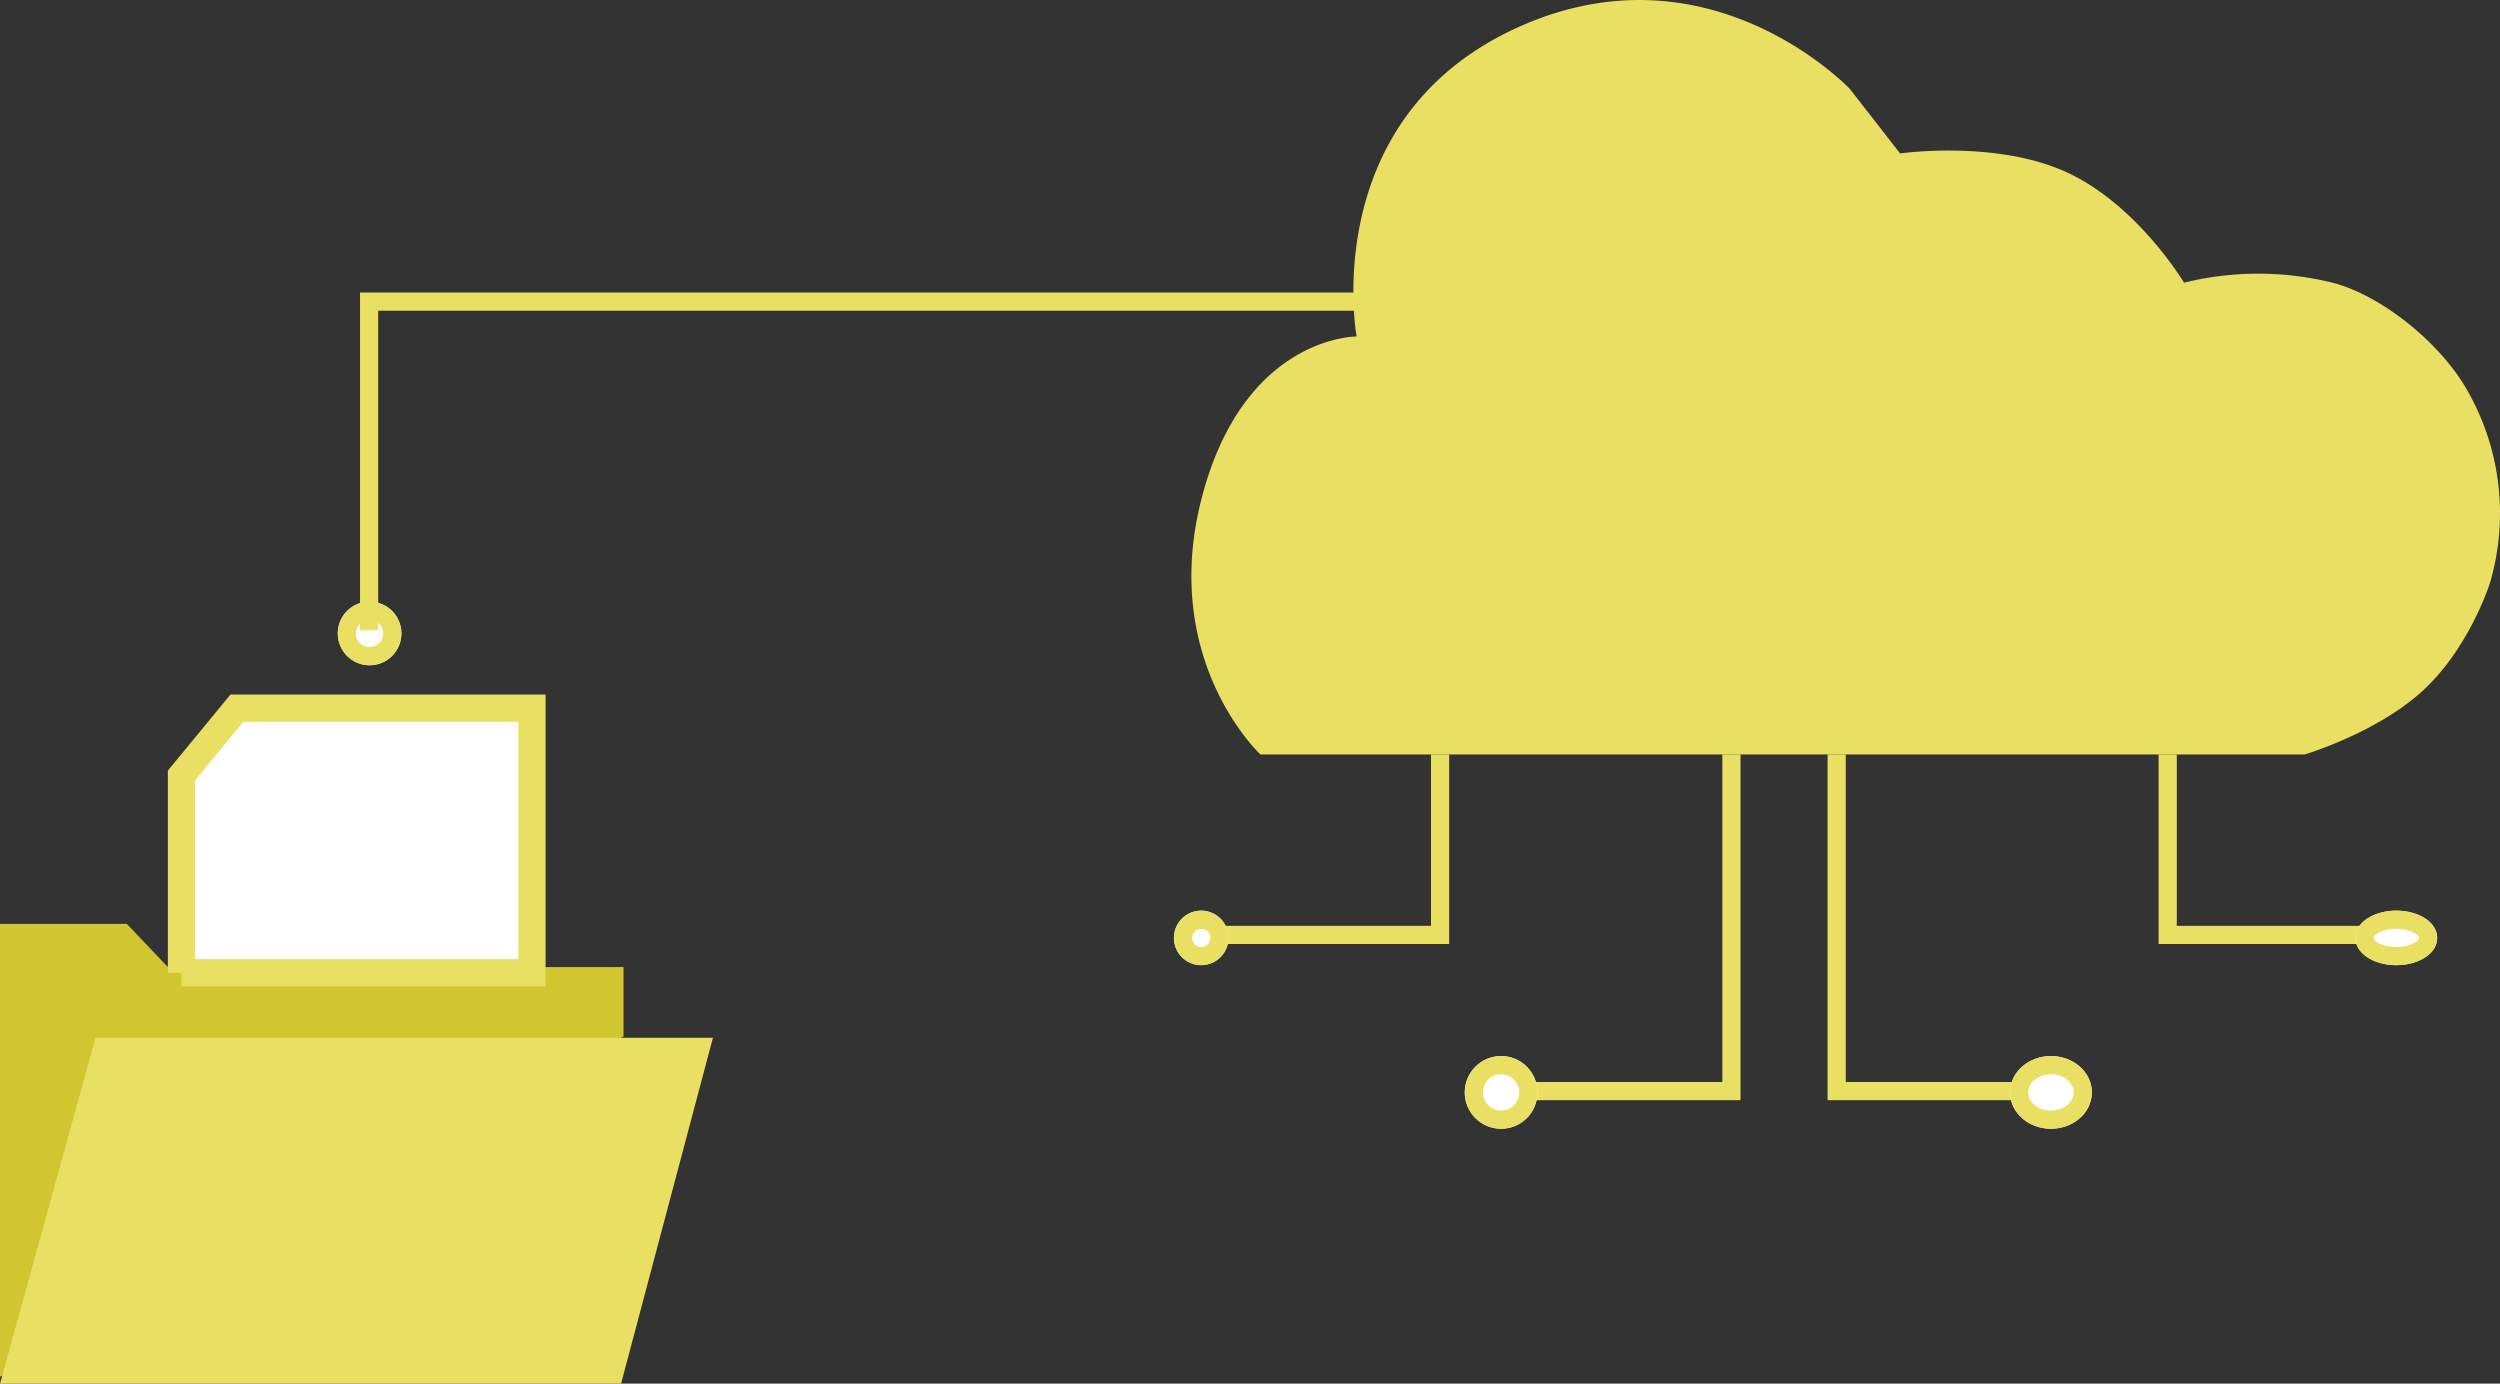 <svg xmlns="http://www.w3.org/2000/svg" width="275.073" height="152.236" viewBox="0 0 275.073 152.236">
  <rect x="0" y="0" width="275.073" height="152.236" fill="#333333" stroke="none"/>
  <g id="Group_5513" data-name="Group 5513" transform="translate(-778.835 -1878.803)">
    <path id="Path_12634" data-name="Path 12634" d="M-6032.281,14464.867s-11.093-10.319-6.459-28.2,17.046-17.785,17.046-17.785-4.314-23.536,17.128-33.727,37.166,6.514,37.166,6.514l5.507,7.074s10.484-1.509,18.293,2.054,12.948,12.163,12.948,12.163a34.2,34.2,0,0,1,16.335,0c5.376,1.409,11.407,6.365,14.347,11.046a27.158,27.158,0,0,1,2.963,22.045s-2.225,7.04-7.316,11.748-13.047,7.07-13.047,7.07h-114.909Z" transform="translate(6949.795 -12503.055)" fill="#e9df62"/>
    <path id="Path_12705" data-name="Path 12705" d="M-1412.854,15067.009v19.858h-23.693" transform="translate(2350.141 -13105.196)" fill="none" stroke="#e9df62" stroke-width="2"/>
    <path id="Path_12707" data-name="Path 12707" d="M-1412.806,15067.007v37.044h-23.741" transform="translate(2382.149 -13105.196)" fill="none" stroke="#e9df62" stroke-width="2"/>
    <path id="Path_12708" data-name="Path 12708" d="M-1436.547,15067.007v37.044h23.741" transform="translate(2417.469 -13105.196)" fill="none" stroke="#e9df62" stroke-width="2"/>
    <path id="Path_12706" data-name="Path 12706" d="M-1436.547,15067.009v19.858h23.693" transform="translate(2453.893 -13105.196)" fill="none" stroke="#e9df62" stroke-width="2"/>
    <g id="Ellipse_1098" data-name="Ellipse 1098" transform="translate(908 1979)" fill="#fff" stroke="#e9df62" stroke-width="2">
      <circle cx="3" cy="3" r="3" stroke="none"/>
      <circle cx="3" cy="3" r="2" fill="none"/>
    </g>
    <g id="Ellipse_1102" data-name="Ellipse 1102" transform="translate(816 1945)" fill="#fff" stroke="#e9df62" stroke-width="2">
      <circle cx="3.5" cy="3.5" r="3.5" stroke="none"/>
      <circle cx="3.5" cy="3.5" r="2.5" fill="none"/>
    </g>
    <g id="Ellipse_1099" data-name="Ellipse 1099" transform="translate(940 1995)" fill="#fff" stroke="#e9df62" stroke-width="2">
      <circle cx="4" cy="4" r="4" stroke="none"/>
      <circle cx="4" cy="4" r="3" fill="none"/>
    </g>
    <g id="Ellipse_1100" data-name="Ellipse 1100" transform="translate(1000 1995)" fill="#fff" stroke="#e9df62" stroke-width="2">
      <ellipse cx="4.5" cy="4" rx="4.5" ry="4" stroke="none"/>
      <ellipse cx="4.5" cy="4" rx="3.5" ry="3" fill="none"/>
    </g>
    <g id="Ellipse_1101" data-name="Ellipse 1101" transform="translate(1038 1979)" fill="#fff" stroke="#e9df62" stroke-width="2">
      <ellipse cx="4.5" cy="3" rx="4.5" ry="3" stroke="none"/>
      <ellipse cx="4.5" cy="3" rx="3.5" ry="2" fill="none"/>
    </g>
    <path id="Path_12709" data-name="Path 12709" d="M-1809.06,15367.3v-49.843h13.952l4.519,4.757h50.136v7.63" transform="translate(2587.895 -13337.003)" fill="#d1c530"/>
    <path id="Path_12710" data-name="Path 12710" d="M-1809.06,15391.92l10.511-38.058h67.935l-10.108,38.058Z" transform="translate(2587.895 -13360.881)" fill="#e9df62"/>
    <path id="Path_12711" data-name="Path 12711" d="M-1786.494,15329.127v-21.713l6.1-7.412h32.465v29.125h-38.568Z" transform="translate(2585.297 -13343.282)" fill="#fff" stroke="#e9df62" stroke-width="3"/>
    <path id="Path_12712" data-name="Path 12712" d="M-1493.054,15035.648v-36.168h109.63" transform="translate(2312.503 -13087.49)" fill="none" stroke="#e9df62" stroke-width="2"/>
  </g>
</svg>
